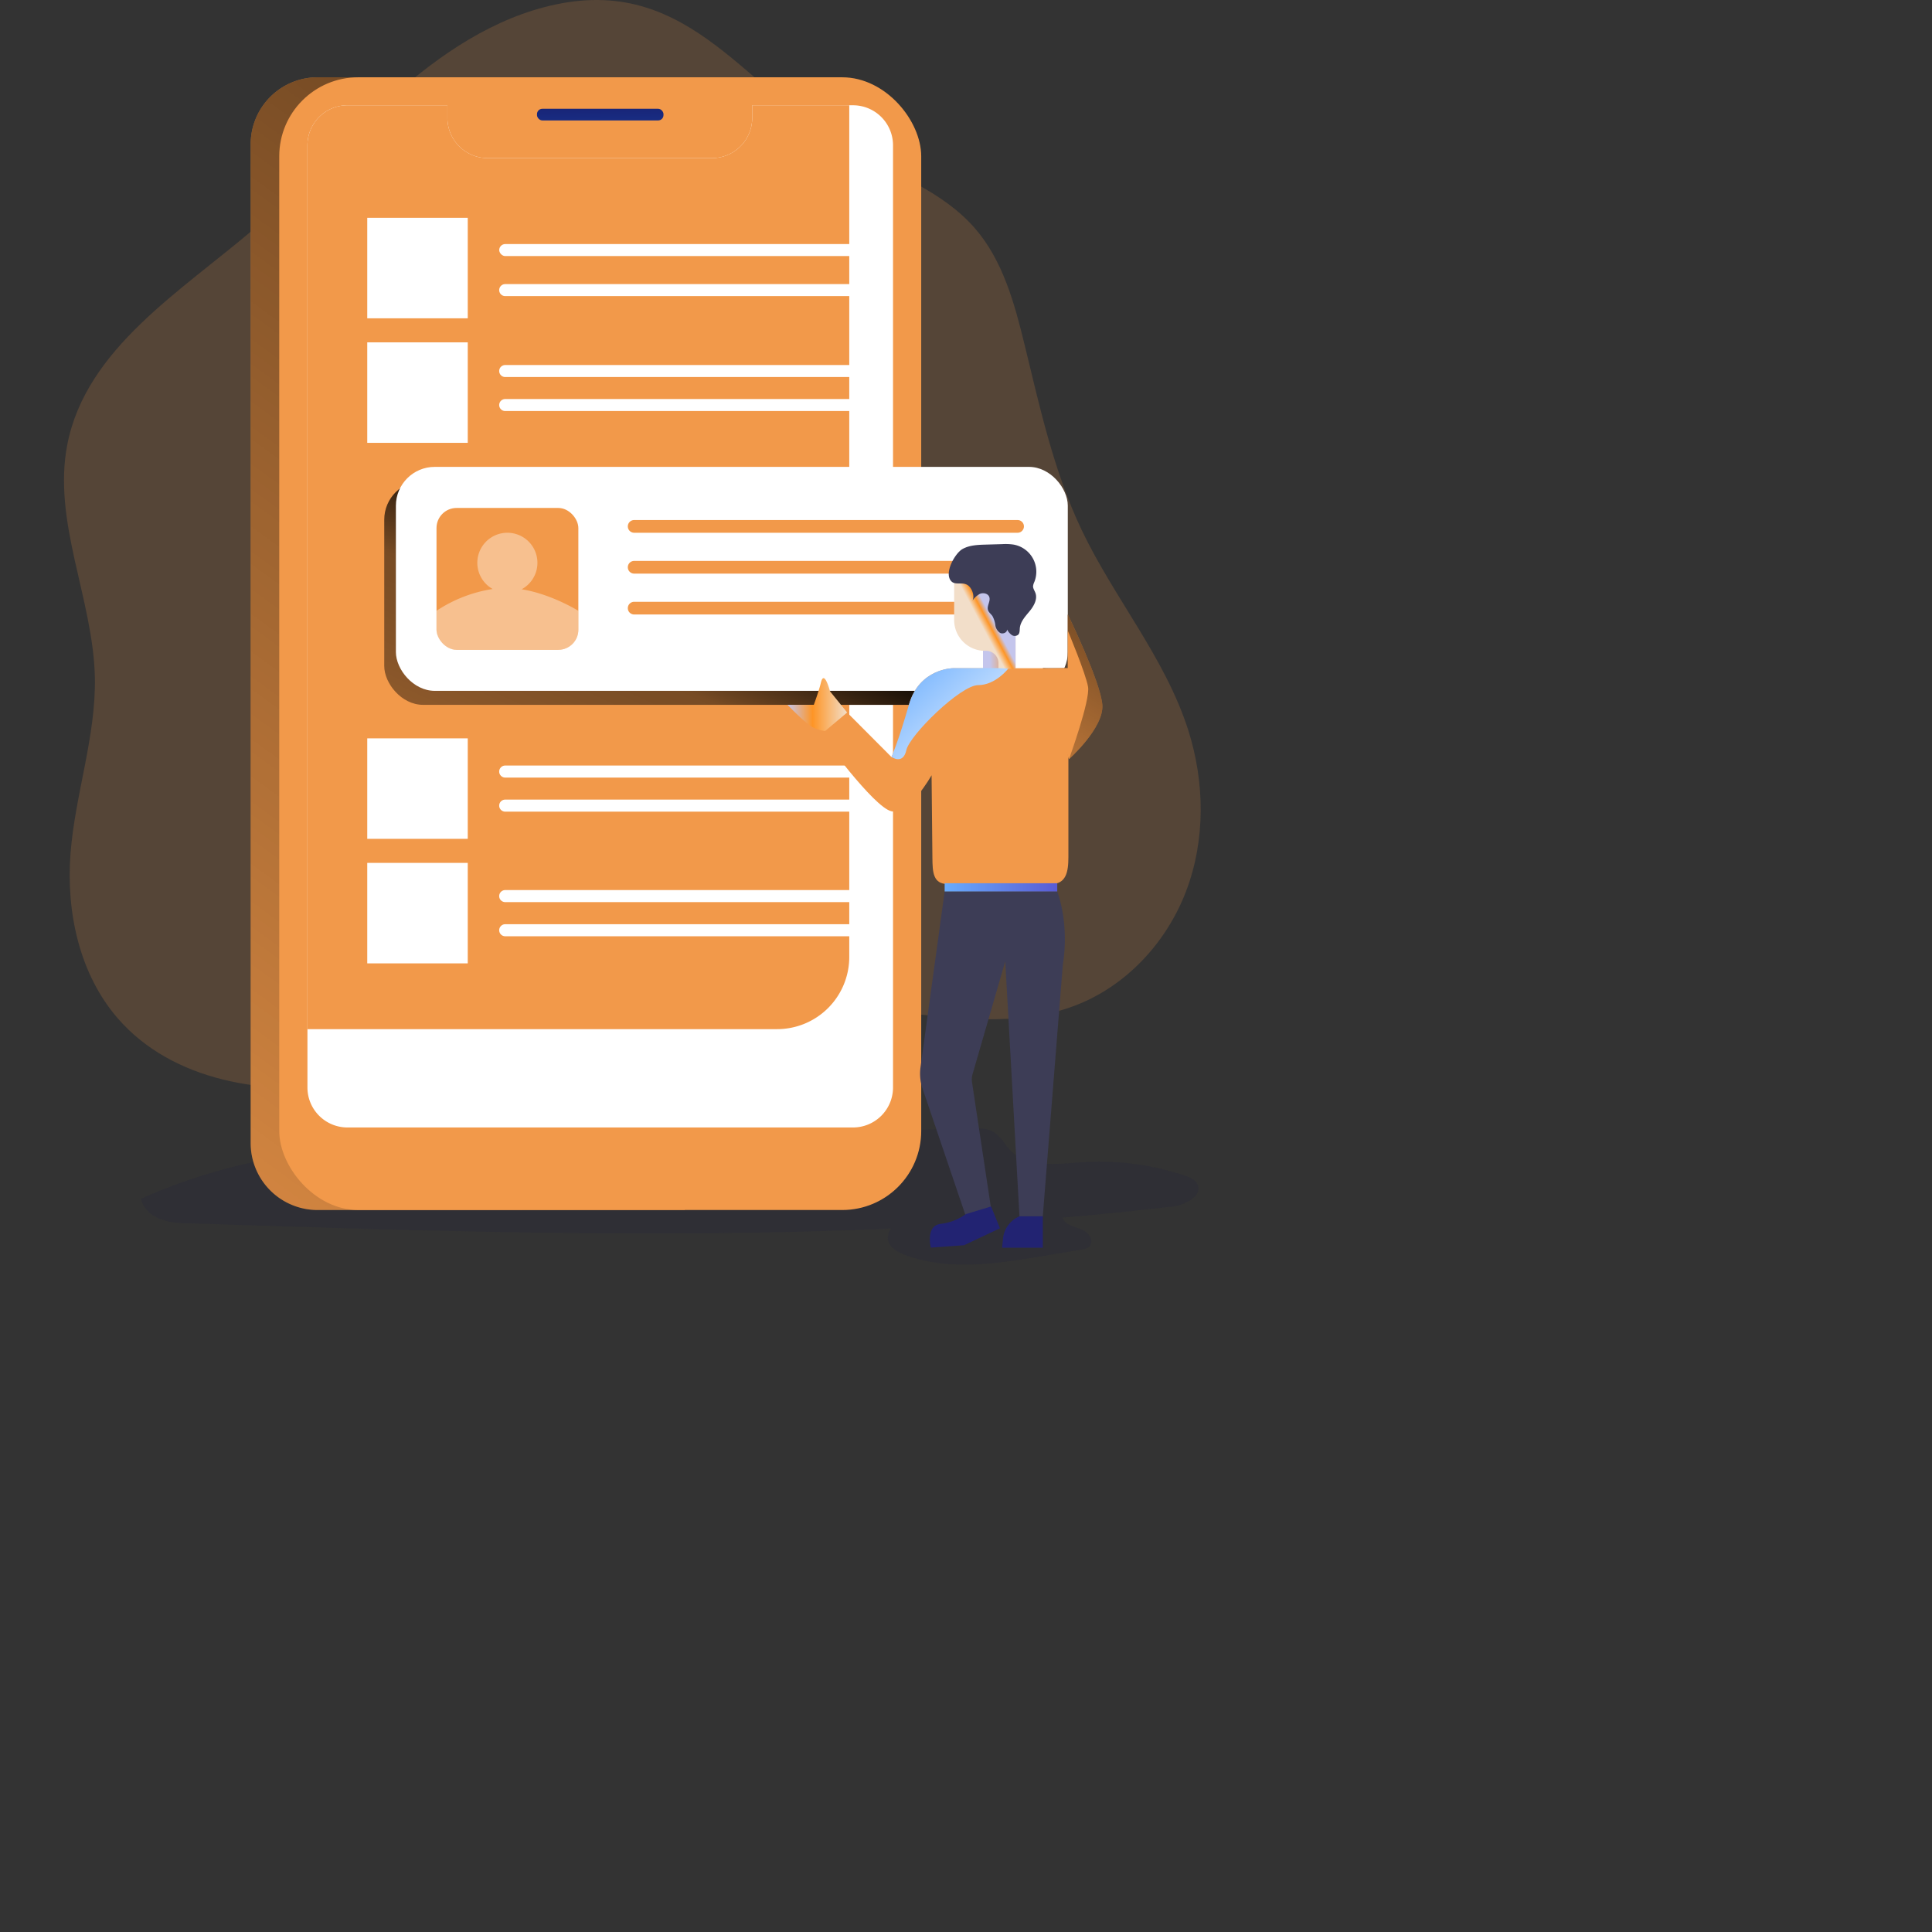 <svg id="SvgjsSvg1524" width="360" height="360" xmlns="http://www.w3.org/2000/svg" version="1.1" xmlns:xlink="http://www.w3.org/1999/xlink" xmlns:svgjs="http://svgjs.com/svgjs"><rect width="100%" height="100%" fill="#333333" stroke="none"/><defs id="SvgjsDefs1525"></defs><g id="SvgjsG1526"><svg xmlns="http://www.w3.org/2000/svg" xmlns:svgjs="http://svgjs.com/svgjs" xmlns:xlink="http://www.w3.org/1999/xlink" viewBox="0 0 550 550" width="360" height="360"><svg xmlns="http://www.w3.org/2000/svg" xmlns:xlink="http://www.w3.org/1999/xlink" data-name="Layer 1" viewBox="0 0 536.62 597" width="360" height="360"><defs><linearGradient id="a" x1="-58.32" x2="370.33" y1="658.79" y2="66.03" gradientUnits="userSpaceOnUse"><stop class="stopColor000000 svgShape" offset="0" stop-opacity="0" stop-color="#000000"></stop><stop class="stopColor000000 svgShape" offset=".85" stop-opacity=".51" stop-color="#000000"></stop><stop class="stopColor000000 svgShape" offset=".99" stop-color="#000000"></stop></linearGradient><linearGradient id="c" x1="252.96" x2="254.39" y1="39.85" y2="132.97" gradientUnits="userSpaceOnUse"><stop class="stopColor183866 svgShape stopColor181966" offset="0" stop-color="#181966"></stop><stop class="stopColor1a7fc1 svgShape stopColor167ffc" offset="1" stop-color="#167ffc"></stop></linearGradient><linearGradient id="d" x1="143.16" x2="315.08" y1="638.55" y2="268.54" xlink:href="#a"></linearGradient><linearGradient id="e" x1="576.66" x2="653.84" y1="397.33" y2="279.04" xlink:href="#a"></linearGradient><linearGradient id="f" x1="415.77" x2="468.93" y1="418.91" y2="418.91" gradientUnits="userSpaceOnUse"><stop class="stopColor68e1fd svgShape stopColor68acfd" offset="0" stop-color="#68acfd"></stop><stop class="stopColor69b9eb svgShape stopColor595bd4" offset="1" stop-color="#595bd4"></stop></linearGradient><linearGradient id="b" x1="436.82" x2="462.01" y1="296.31" y2="295.85" gradientUnits="userSpaceOnUse"><stop class="stopColorecc4d7 svgShape stopColorc4c5ec" offset="0" stop-color="#c4c5ec"></stop><stop class="stopColorefd4d1 svgShape stopColorfe9526" offset=".42" stop-color="#fe9526"></stop><stop class="stopColorf2eac9 svgShape stopColorf2dec9" offset="1" stop-color="#f2dec9"></stop></linearGradient><linearGradient id="g" x1="587.02" x2="581.83" y1="292.22" y2="294.97" xlink:href="#b"></linearGradient><linearGradient id="h" x1="541.43" x2="594.56" y1="308.75" y2="366.46" gradientUnits="userSpaceOnUse"><stop class="stopColor68e1fd svgShape stopColor68acfd" offset=".02" stop-color="#68acfd"></stop><stop class="stopColorfff svgShape" offset="1" stop-color="#ffffff"></stop></linearGradient><linearGradient id="i" x1="490.35" x2="518.49" y1="332.67" y2="332.67" xlink:href="#b"></linearGradient></defs><path fill="#1d1e41" d="M523.26 569.61q-25.93 3-51.92 5.23a9.23 9.23 0 0 0 .62 1.12c1.83 2.72 5.53 3.25 8.56 4.52s5.89 4.95 3.89 7.56c-1 1.3-2.75 1.66-4.36 1.93l-17.89 3c-21.78 3.64-44.78 7.18-65.43-.67-8.54-3.26-9.14-8.17-6.16-12.31-110.7 4.8-221.91 1.14-332.76-2.53-9 0-19.06-2.41-21.47-11.49 57.12-25.67 112.52-25.84 174.36-27.48l217.48-5.78c3.73-.1 7.71-.13 10.89 1.83s5 5.71 7.67 8.48c8 8.34 21.38 6.57 32.89 5.72a126.65 126.65 0 0 1 49.63 6.31c2.2.74 4.56 1.69 5.68 3.72 3.04 5.55-5.4 10.1-11.68 10.84Z" class="color1d2741 svgShape color1d1e41" opacity=".18"></path><path fill="#f2994a" d="M232.41 2.05c-29.21 6.11-54.86 23.52-77.15 43.38s-42 42.47-64.66 61.89c-35.11 30.12-80.13 57.08-89 102.47-7.14 36.42 12.13 72.81 13 109.91.56 28.06-9.34 55.3-11.51 83.3-2.09 27.58 4.17 56.8 22.28 77.71 25.83 29.84 70 36.83 109.1 31.21s75.88-21.6 114.43-30.07c46.44-10.21 94.68-9.38 142-4.34 28.94 3.09 59.18 7.57 86.39-2.77 24.16-9.18 43.26-29.81 52.46-54s8.86-51.46 1-76.09c-10.87-34.11-35-62.28-50.37-94.61-13.08-27.49-19.63-57.54-26.83-87.12-4.77-19.59-10.25-39.88-23.46-55.11-15.15-17.48-38-25.64-58.32-36.74-49.04-26.8-75.22-82.42-139.36-69.02Z" class="color68e1fd svgShape color68acfd" opacity=".18"></path><path fill="#f2994a" d="M119.73 36.49H293.1v534.75H119.73a31.58 31.58 0 0 1-31.58-31.58V68.07a31.58 31.58 0 0 1 31.58-31.58Z" class="color68e1fd svgShape color68acfd"></path><path fill="url(#a)" d="M119.73 36.49H293.1v534.75H119.73a31.58 31.58 0 0 1-31.58-31.58V68.07a31.58 31.58 0 0 1 31.58-31.58Z" style="isolation:isolate"></path><rect width="303.07" height="534.75" x="101.64" y="36.49" fill="#f2994a" class="color68e1fd svgShape color68acfd" rx="37.29"></rect><path fill="#ffffff" d="M391.4 68.59v444.8a18.89 18.89 0 0 1-18.9 18.88H133.83a18.88 18.88 0 0 1-18.88-18.88V68.59a18.89 18.89 0 0 1 18.89-18.89h47.19v5.94a19 19 0 0 0 19 19h105.9a19 19 0 0 0 19-19V49.7h47.56a18.9 18.9 0 0 1 18.91 18.89Z" class="colorfff svgShape"></path><rect width="59.72" height="5.51" x="223.32" y="51.35" fill="url(#c)" rx="2.53"></rect><path fill="#f2994a" d="M370.74 49.7v402.08a34.07 34.07 0 0 1-34.07 34.07H114.95V68.59a18.88 18.88 0 0 1 18.89-18.89h47.19v5.94a19 19 0 0 0 19 19h105.9a19 19 0 0 0 19-19V49.7Z" class="colorebebf0 svgShape color53d86a"></path><rect width="317.2" height="105.73" x="151.21" y="227.02" fill="#f2994a" class="color68e1fd svgShape color68acfd" rx="18.32"></rect><rect width="317.2" height="105.73" x="151.21" y="227.02" fill="url(#d)" rx="18.32" style="isolation:isolate"></rect><rect width="317.2" height="105.73" x="156.71" y="220.41" fill="#ffffff" class="colorfff svgShape" rx="18.32"></rect><path fill="#ffffff" d="M143.19 102.83h47.44v47.44h-47.44z" class="colorfff svgShape"></path><rect width="66.97" height="66.97" x="175.88" y="239.8" fill="#f2994a" class="colorebebf0 svgShape color53d86a" rx="9.49"></rect><path fill="#ffffff" d="M143.19 161.62h47.44v47.44h-47.44zM143.19 348.57h47.44v47.44h-47.44zM143.19 407.36h47.44v47.44h-47.44z" class="colorfff svgShape"></path><path fill="#ffffff" d="M242.84 288.37v8.9a9.49 9.49 0 0 1-9.49 9.49h-48a9.49 9.49 0 0 1-9.49-9.49v-8.9a65.94 65.94 0 0 1 26.53-10.3 14.19 14.19 0 1 1 13.68.12c14.19 2.28 26.77 10.18 26.77 10.18Z" class="colorfff svgShape" opacity=".38"></path><path fill="#f2994a" d="M450.2 251.51h-181a3 3 0 0 1-3-3 3 3 0 0 1 3-3h181a3 3 0 0 1 3 3 3 3 0 0 1-3 3Z" class="colorebebf0 svgShape color53d86a"></path><rect width="175.24" height="5.67" x="205.49" y="115.22" fill="#ffffff" class="colorfff svgShape" rx="2.84"></rect><path fill="#ffffff" d="M377.88 139.79H208.32a2.84 2.84 0 0 1-2.84-2.84 2.84 2.84 0 0 1 2.84-2.83h169.56a2.84 2.84 0 0 1 2.84 2.83 2.84 2.84 0 0 1-2.84 2.84ZM377.88 178H208.32a2.84 2.84 0 0 1-2.84-2.84 2.84 2.84 0 0 1 2.84-2.83h169.56a2.84 2.84 0 0 1 2.84 2.83 2.84 2.84 0 0 1-2.84 2.84ZM377.88 194.05H208.32a2.84 2.84 0 0 1-2.84-2.84 2.84 2.84 0 0 1 2.84-2.83h169.56a2.84 2.84 0 0 1 2.84 2.83 2.84 2.84 0 0 1-2.84 2.84ZM377.88 367.09H208.32a2.84 2.84 0 0 1-2.84-2.84 2.84 2.84 0 0 1 2.84-2.84h169.56a2.84 2.84 0 0 1 2.84 2.84 2.84 2.84 0 0 1-2.84 2.84ZM377.88 383.17H208.32a2.84 2.84 0 0 1-2.84-2.84 2.84 2.84 0 0 1 2.84-2.84h169.56a2.84 2.84 0 0 1 2.84 2.84 2.84 2.84 0 0 1-2.84 2.84ZM377.88 425.88H208.32a2.84 2.84 0 0 1-2.84-2.84 2.84 2.84 0 0 1 2.84-2.84h169.56a2.84 2.84 0 0 1 2.84 2.84 2.84 2.84 0 0 1-2.84 2.84ZM377.88 442H208.32a2.84 2.84 0 0 1-2.84-2.84 2.84 2.84 0 0 1 2.84-2.84h169.56a2.84 2.84 0 0 1 2.84 2.84 2.84 2.84 0 0 1-2.84 2.84Z" class="colorfff svgShape"></path><path fill="#f2994a" d="M450.2 270.8h-181a3 3 0 0 1-3-3 3 3 0 0 1 3-3h181a3 3 0 0 1 3 3 3 3 0 0 1-3 3ZM450.2 290.1h-181a3 3 0 0 1-3-3 3 3 0 0 1 3-3h181a3 3 0 0 1 3 3 3 3 0 0 1-3 3Z" class="colorebebf0 svgShape color53d86a"></path><path fill="#3d3d56" d="m415.77 420.85-11.39 83a22 22 0 0 0 1.06 10.37l20.35 60 11.9-3.67-9-59.67a8.63 8.63 0 0 1 .23-3.68l15.46-53.37 6.72 120.39h11l9.47-118.87c3.21-19.84-2.66-34.5-2.66-34.5Z" class="color3f3d56 svgShape color3d3d56"></path><path fill="#f2994a" d="M474.19 347.71v57c0 7-1.14 12.65-8.13 12.65h-48.8c-7 0-7.22-5.61-7.27-12.56l-.39-38.8s-10.53 18.81-18.93 17-33.32-36.18-33.32-36.18l12.4-10.43 20.92 21s3.35-7.64 8.24-24.74 20.77-17.18 20.77-17.18h42.44c15.32-.05 12.07 32.24 12.07 32.24Z" class="color68e1fd svgShape color68acfd"></path><path fill="#f2994a" d="M473.91 290.1s15.49 31.79 16.31 42.66-15.75 25.64-15.75 25.64l-12.35-43h11.79Z" class="color68e1fd svgShape color68acfd"></path><path fill="url(#e)" d="M622.65 290.1s15.49 31.79 16.31 42.66-15.75 25.64-15.75 25.64l-12.35-43h11.79Z" transform="translate(-148.74)" style="isolation:isolate"></path><path fill="#f2994a" d="M474.47 358.4s10.1-27.76 9-34.15-9.56-26.51-9.56-26.51v17.68l-14.9.31Z" class="color68e1fd svgShape color68acfd"></path><path fill="url(#f)" d="M415.77 416.97h53.16v3.88h-53.16z"></path><path fill="url(#b)" d="M433.88 276.72h15.34v39.01h-15.34z"></path><path fill="url(#g)" d="M598 272.44v43.29h-8.09v-2.64a5.84 5.84 0 0 0-5.85-5.84h-.46a14.54 14.54 0 0 1-14.6-14.54v-20.27Z" transform="translate(-148.74)"></path><path fill="#3d3d56" d="M424.15 259.22c3.23-1.84 7.12-2 10.85-2.11l7.94-.23a26.52 26.52 0 0 1 5.27.2 13 13 0 0 1 9.89 17.69 6 6 0 0 0-.59 2c0 1.11.72 2.07 1.1 3.11 1.1 2.95-.69 6.17-2.69 8.61s-4.37 4.92-4.66 8.06c-.09 1 0 2.2-.67 3a2.52 2.52 0 0 1-3.16.22 7.42 7.42 0 0 1-2.2-2.6c.08 1.48-2 2.3-3.3 1.61a5.26 5.26 0 0 1-2.24-3.7 11.93 11.93 0 0 0-1.34-4.22c-.68-1-1.76-1.71-2.12-2.85-.63-2 1.35-4.24.6-6.23-.62-1.62-2.85-2.1-4.45-1.41a9.77 9.77 0 0 0-3.71 3.57c1.47-2 .26-5.43-1.26-7.05-2.49-2.66-6.24-.41-8.32-2.32-3.97-3.67 1.54-13.35 5.06-15.35Z" class="color3f3d56 svgShape color3d3d56"></path><path fill="url(#h)" d="M594.53 315.65s-5.95 7.79-14.2 7.79S548 347 546.43 354.13s-7 3.21-7 3.21 3.35-7.64 8.24-24.74 20.77-17.18 20.77-17.18H590Z" transform="translate(-148.74)" style="isolation:isolate"></path><path fill="#222372" d="m437.69 569.56 4.2 10.3-16.94 8-15.69 1.14s-2.68-10.31 4.65-11.23a25 25 0 0 0 11.84-4.58ZM451.13 574.22a12.7 12.7 0 0 0-7.8 10.46l-.44 4.35h19.23v-14.81Z" class="color222a72 svgShape color222372"></path><path fill="url(#i)" d="m518.49 336.37-8.09-10s-2.76-10.67-4.31-4.06c-.87 3.71-3.34 10.42-3.34 10.42h-12.4s8.7 9.19 12.4 10.87a20.66 20.66 0 0 0 5.3 1.53Z" transform="translate(-148.74)"></path></svg></svg></g></svg>